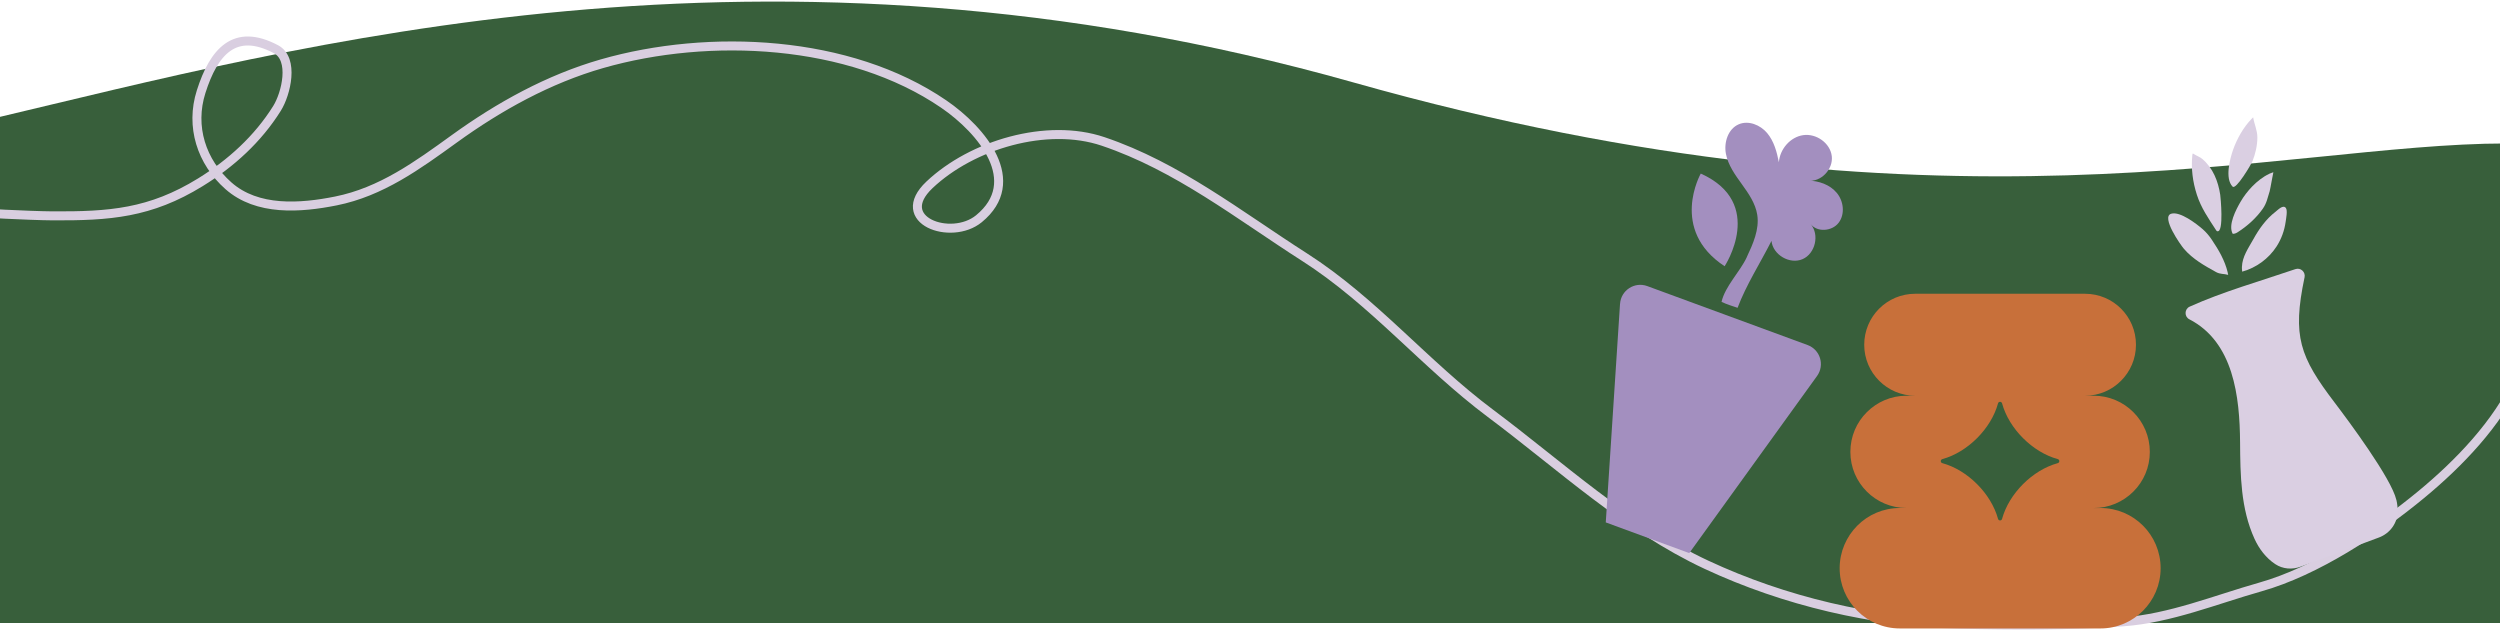 <svg width="834" height="211" viewBox="0 0 834 211" fill="none" xmlns="http://www.w3.org/2000/svg">
<path d="M451.5 27.5C648 83 761.401 47.859 836 47.859V207.843H-3V39.697C99.5 15.5 255 -28 451.5 27.5Z" fill="#385F3B"/>
<path d="M-3.884 70.919C-11.04 70.919 10.4 71.972 17.556 72.009C36.468 72.108 50.06 71.158 66.856 60.805C77.065 54.511 86.03 46.369 92.414 36.155C95.444 31.306 98.272 19.694 92.051 16.41C78.221 9.111 71.321 17.311 67.098 30.583C63.396 42.218 67.208 54.012 76.183 61.955C85.834 70.498 100.227 69.405 112.037 67.043C127.172 64.016 139.316 55.158 151.526 46.33C166.456 35.534 183.016 26.358 200.826 21.256C236.581 11.012 283.316 13.167 314.81 34.701C327.638 43.473 341.75 60.55 326.559 72.978C317.258 80.589 297.569 73.474 310.085 61.653C324.262 48.264 349.211 40.841 367.986 47.178C392.864 55.574 413.258 71.76 435.153 85.758C458.223 100.508 475.319 121.525 497.232 137.904C520.564 155.344 542.59 175.949 569.305 188.416C595.279 200.537 624.855 207.504 653.49 208.22C671.706 208.676 690.186 208.76 708.362 207.433C724.011 206.291 739.09 200.049 754.089 195.805C772.649 190.552 792.92 177.229 807.81 164.916C820.352 154.545 833.09 141.294 839.91 126.518" stroke="#D9CEE0" stroke-width="3" stroke-linecap="round"/>
<path d="M700.702 169.483H698.451C703.6 169.483 708.293 167.393 711.692 163.992C715.09 160.62 717.179 155.923 717.179 150.755C717.179 140.389 708.794 132.012 698.451 132.012H695.567C700.275 132.012 704.527 130.112 707.587 127.02C710.662 123.943 712.56 119.703 712.56 115.006C712.56 105.597 704.968 98 695.567 98H638.896C634.203 98 629.966 99.899 626.876 102.977C623.802 106.054 621.904 110.324 621.904 115.006C621.904 124.385 629.525 132.012 638.896 132.012H636.013C630.849 132.012 626.17 134.102 622.772 137.504C619.373 140.875 617.284 145.572 617.284 150.755C617.284 161.106 625.67 169.469 636.013 169.469H633.791C628.23 169.469 623.213 171.721 619.594 175.358C615.975 178.995 613.709 184.016 613.709 189.567C613.709 200.639 622.713 209.65 633.791 209.65H700.717C706.248 209.65 711.265 207.397 714.899 203.76C718.533 200.123 720.784 195.103 720.784 189.567C720.784 178.465 711.81 169.469 700.717 169.469L700.702 169.483ZM686.461 154.509C678.045 156.806 670.189 164.669 667.894 173.091C667.703 173.798 666.746 173.798 666.54 173.091C664.245 164.669 656.389 156.806 647.974 154.509C647.267 154.318 647.267 153.361 647.974 153.155C656.389 150.858 664.245 142.996 666.54 134.574C666.732 133.867 667.688 133.867 667.894 134.574C670.189 142.996 678.045 150.858 686.461 153.155C687.167 153.346 687.167 154.303 686.461 154.509Z" fill="#C8703A"/>
<path d="M540.441 101.352L535.683 174.275L563.535 184.515L606.172 125.426C608.798 121.78 607.22 116.65 603.022 115.107L549.542 95.443C545.289 93.879 540.734 96.847 540.45 101.371L540.441 101.352Z" fill="#A38FBF"/>
<path d="M567.374 57.902C567.374 57.902 556.775 76.626 575.335 88.816C575.335 88.816 589.234 67.728 567.374 57.902Z" fill="#A38FBF"/>
<path d="M582.713 85.802C584.806 81.348 586.96 76.555 586.225 71.689C585.635 67.879 583.34 64.572 581.085 61.453C578.831 58.334 576.482 55.086 575.762 51.291C575.041 47.496 576.492 42.994 580.03 41.472C583.29 40.066 587.23 41.672 589.511 44.377C591.793 47.083 592.753 50.652 593.433 54.133C593.759 49.751 597.226 45.692 601.574 45.079C605.922 44.466 610.556 47.722 611.082 52.089C611.609 56.455 607.47 60.848 603.126 60.255C606.719 60.289 610.445 61.581 612.752 64.343C615.06 67.105 615.559 71.462 613.362 74.325C611.165 77.188 606.209 77.578 604.025 74.735C607.067 78.27 605.601 84.602 601.332 86.452C597.062 88.302 591.438 85.01 590.967 80.366C587.239 87.733 582.541 95.01 579.656 102.687C577.826 102.077 576.009 101.519 574.303 100.703C575.502 95.481 580.42 90.717 582.722 85.821L582.713 85.802Z" fill="#A38FBF"/>
<path d="M799.434 166.757C799.714 167.973 799.859 169.207 799.86 170.432C799.892 174.395 797.342 177.921 793.62 179.307L767.451 189.05C764.666 190.087 761.515 189.846 759.032 188.194C759.026 188.18 758.994 188.176 758.97 188.154C755.919 186.116 753.64 183.115 752.118 179.786C747.491 169.678 747.365 158.46 747.29 147.506C747.17 132.342 745.129 114.123 730.366 106.517C728.64 105.635 728.701 103.099 730.474 102.297C741.617 97.269 754.111 93.764 765.737 89.782C767.489 89.176 769.182 90.73 768.803 92.536C768.803 92.536 768.813 92.564 768.786 92.574C764.666 112.207 767.199 119.01 778.88 134.362C783.335 140.214 797.774 159.599 799.42 166.762L799.434 166.757Z" fill="#DACFE2"/>
<path d="M743.144 90.872C743.214 91.144 743.27 91.422 743.326 91.699C741.863 91.27 740.714 91.556 739.252 90.749C735.354 88.587 731.532 86.459 728.578 83.035C727.418 81.691 720.844 72.34 724.304 71.303C727.266 70.404 732.765 74.673 734.829 76.465C735.991 77.478 736.982 78.665 737.832 79.935C740.149 83.377 742.193 86.842 743.158 90.867L743.144 90.872Z" fill="#DACFE2"/>
<path d="M747.907 89.035C748.02 85.584 750.077 82.76 751.75 79.749C753.624 76.349 755.977 73.054 759.078 70.674C759.908 70.035 761.653 68.144 762.571 69.389C763.191 70.211 762.624 73.03 762.494 73.99C762.089 76.906 761.07 79.736 759.467 82.218C756.825 86.297 752.667 89.337 747.995 90.621C747.916 90.069 747.888 89.53 747.902 89.022L747.907 89.035Z" fill="#DACFE2"/>
<path d="M739.765 77.157C739.765 77.157 739.7 77.15 739.681 77.141C739.474 77.093 739.356 76.901 739.242 76.723C736.772 72.914 734.293 69.375 732.883 64.998C731.474 60.621 730.91 56.196 731.36 51.755C731.427 51.008 731.573 51.189 732.106 51.525C732.93 52.051 733.909 52.362 734.667 53.006C738.241 56.028 739.993 60.481 740.672 65.005C740.788 65.779 741.905 77.382 739.793 77.147L739.765 77.157Z" fill="#DACFE2"/>
<path d="M757.038 57.985C754.944 58.937 752.907 60.591 751.383 62.148C749.864 63.719 748.519 65.461 747.421 67.362C745.959 69.886 743.198 75.078 744.836 78.003C745.442 78.028 746.011 77.785 746.503 77.461C749.722 75.398 752.688 72.739 754.892 69.593C756.205 67.721 756.481 65.891 757.162 63.799C757.351 63.21 758.338 57.469 758.393 57.449C757.941 57.586 757.486 57.755 757.042 57.952L757.038 57.985Z" fill="#DACFE2"/>
<path d="M751.138 39.647C748.4 42.457 746.279 46.248 744.982 49.889C743.906 52.944 742.144 59.555 744.799 62.258C745.957 63.43 751.049 54.716 751.4 53.846C752.401 51.306 753.047 48.614 753.058 45.861C753.057 43.41 752.026 41.485 751.655 39.14C751.484 39.314 751.308 39.474 751.138 39.647Z" fill="#DACFE2"/>
</svg>
